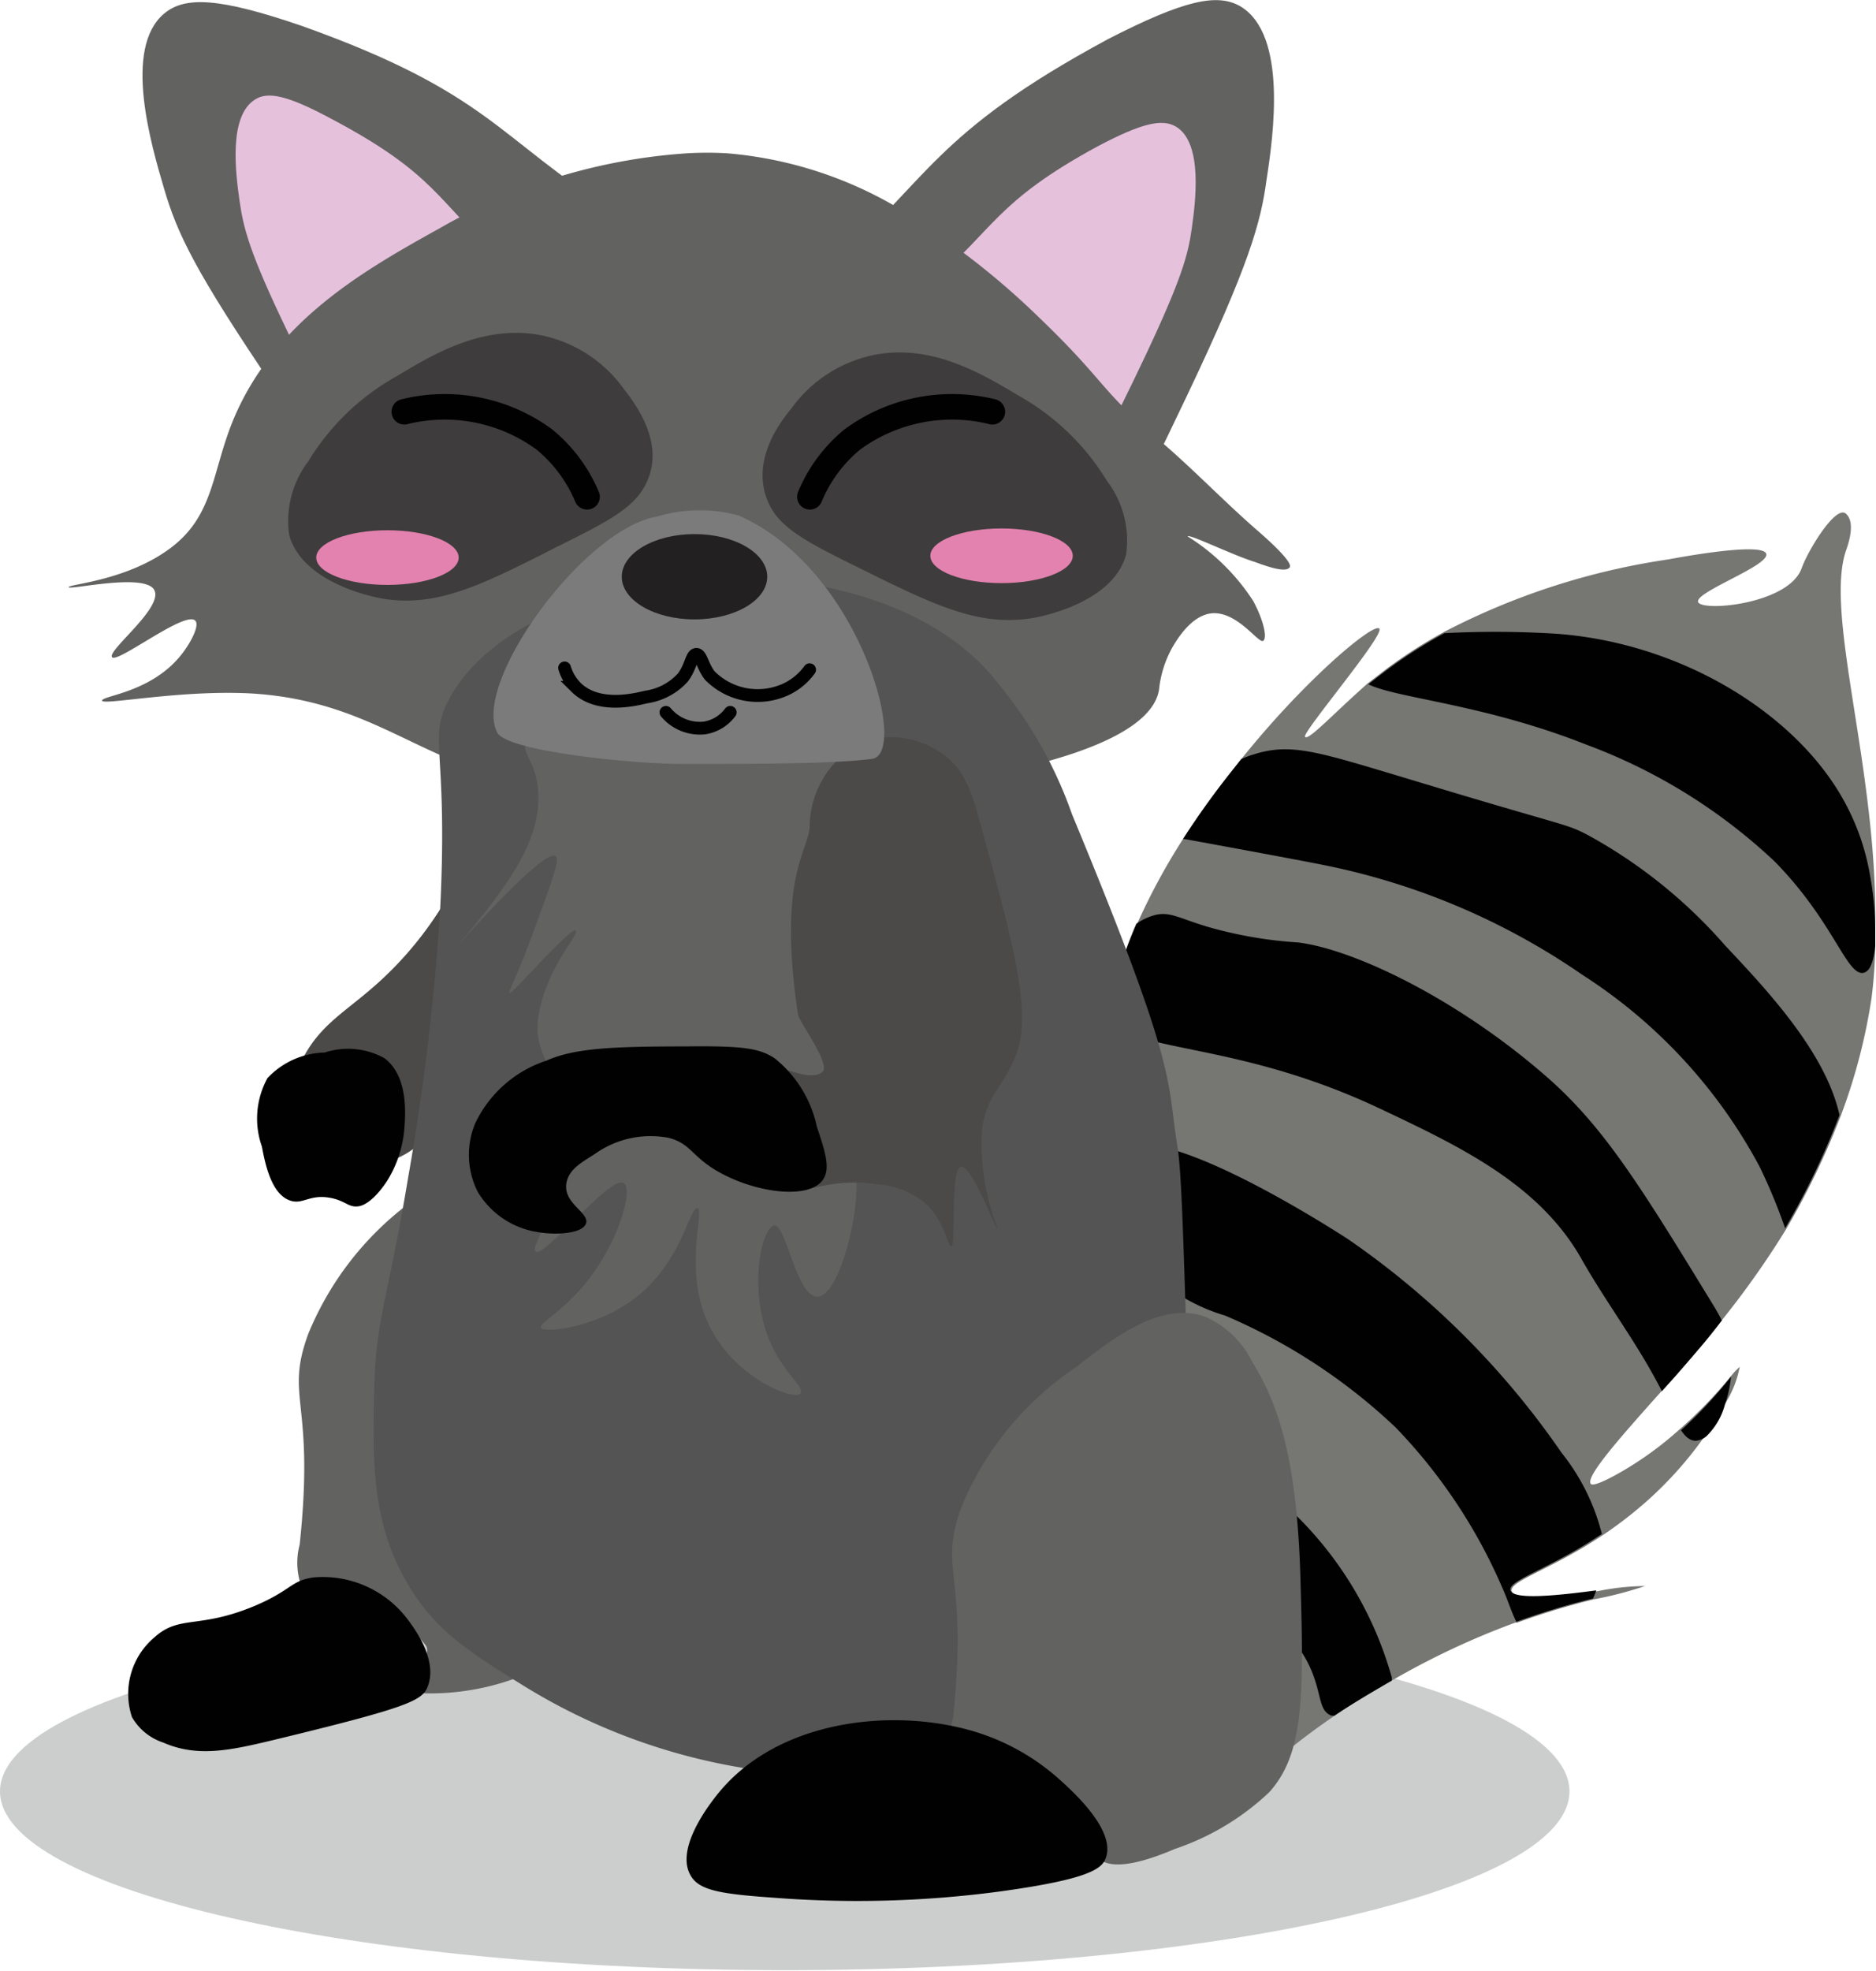 <svg xmlns="http://www.w3.org/2000/svg" width="25.93mm" height="27.23mm" viewBox="0 0 73.5 77.18"><defs><style>.cls-1{fill:#626261;}.cls-2{fill:#e6c1dc;}.cls-3{fill:#040506;opacity:0.2;}.cls-4{fill:#767673;}.cls-5{fill:#010101;}.cls-6{fill:#4b4a49;}.cls-7{fill:#555454;}.cls-8{fill:#3e3c3c;}.cls-9{fill:#7c7b7c;}.cls-10{fill:#222020;}.cls-11,.cls-13{fill:none;stroke:#010101;stroke-linecap:round;stroke-miterlimit:10;}.cls-11{stroke-width:0.5px;}.cls-12{fill:#e382af;}</style></defs><title>Racoon_Happy</title><g id="Ebene_2" data-name="Ebene 2"><g id="Ebene_1-2" data-name="Ebene 1"><path class="cls-1" d="M24,8.23C19.49,5.4,19.16,3.62,11.79,1,8.6-.09,7.25-.16,6.43.53c-1.62,1.36-.51,5.13,0,6.86s1.17,3.17,4.36,7.87c2.9,4.27,4.37,6.41,5.35,6.53C19.85,22.22,29.25,11.51,24,8.23Z"/><path class="cls-1" d="M32.41,10.53c4-3.48,4.1-5.28,11-9C46.39,0,47.71-.29,48.62.26c1.81,1.11,1.28,5,1,6.79-.22,1.64-.67,3.3-3.11,8.43-2.23,4.67-3.36,7-4.31,7.27C38.64,23.73,27.73,14.57,32.41,10.53Z"/><path class="cls-2" d="M36.55,11C38.94,9,39,7.9,43,5.73c1.76-.93,2.54-1.09,3.08-.77,1.07.65.75,3,.61,4s-.39,1.95-1.83,5c-1.31,2.75-2,4.13-2.55,4.28C40.22,18.8,33.79,13.39,36.55,11Z"/><path class="cls-2" d="M19.51,10C17.13,7.89,17.1,6.83,13,4.66,11.27,3.73,10.5,3.57,10,3.89c-1.07.65-.76,2.95-.61,4s.39,2,1.83,5c1.31,2.75,2,4.13,2.54,4.29C15.84,17.73,22.27,12.33,19.51,10Z"/><path class="cls-1" d="M28.49,6a15.72,15.72,0,0,1,8,3,30.21,30.21,0,0,1,4.18,3.39C43.39,15,43,15.17,45.44,17.25c1.36,1.16,2.59,2.46,3.94,3.62.19.17,1.29,1.13,1.15,1.34s-.77,0-1.12-.12L49.16,22c-.9-.28-2.58-1.11-2.63-1a8.27,8.27,0,0,1,2.57,2.53c.38.7.57,1.44.39,1.56s-1-1.15-2-1.08c-.8.07-1.36,1-1.56,1.34A4.28,4.28,0,0,0,45.41,27c-.46,2.89-9.75,3.8-9.75,3.8-7.71.74-12.72,1.23-18.26-1.17-2.29-1-4.21-2.28-7.56-2.48C7.05,27,4,27.63,4,27.43s1.95-.31,3.13-1.83c.35-.45.7-1.12.52-1.3-.39-.41-3.06,1.69-3.26,1.43s2-1.92,1.66-2.62-3.33,0-3.36-.12,2.27-.24,4-1.54S8.3,18.4,9.18,16.34c1.65-3.85,5.18-5.81,8.09-7.43A22.47,22.47,0,0,1,26.92,6,13.57,13.57,0,0,1,28.49,6Z"/><path class="cls-3" d="M61.49,70.14c0,3.89-13.76,7-30.74,7S0,74,0,70.14s13.77-7,30.75-7S61.49,66.25,61.49,70.14Z"/><path class="cls-4" d="M43.63,45.26c.1.94.25,2,.42,3.1q.23,1.39.48,3c1.86,11.66,2.82,17.5,4.64,17.74.75.11,1-.49,3.13-1.93.47-.32,1-.67,1.74-1.08l.49-.29a30.91,30.91,0,0,1,4.84-2.27l.08,0a28.18,28.18,0,0,1,3-.91,15.3,15.3,0,0,0,2-.52,9.44,9.44,0,0,0-1.85.2c-1.45.19-3.25.39-3.37,0s1.56-.85,3.59-2.21a16.14,16.14,0,0,0,1.74-1.35,14.75,14.75,0,0,0,2.28-2.58h0c.29-.43.53-.81.73-1.17v0a4.18,4.18,0,0,0,.59-1.47s-.15.12-.35.37a17.38,17.38,0,0,1-2,2.07,13.48,13.48,0,0,1-2.33,1.69c-1,.57-1.13.48-1.15.45-.25-.26,1.25-1.93,2.73-3.59.56-.61,1.1-1.23,1.55-1.77.17-.2.46-.54.81-1A34.3,34.3,0,0,0,70,48.09a30.49,30.49,0,0,0,2.13-4.43,22.66,22.66,0,0,0,1.19-4.55A17.86,17.86,0,0,0,73.47,37c0-.2,0-.43,0-.67.11-6.14-2-12.23-1.15-14.76.08-.23.4-1.11,0-1.46s-1.49,1.45-1.73,2.13c-.5,1.42-3.92,1.72-4.06,1.33s2.82-1.43,2.67-1.89-3.35.13-3.83.22a27.72,27.72,0,0,0-8.77,2.83,18.79,18.79,0,0,0-2.36,1.52l-.66.51C52.18,28,51.27,29,51.13,28.85s3.14-4,2.91-4.24-2.91,2-5.39,5.09l-.3.38c-.45.57-1.2,1.53-2,2.77a24.82,24.82,0,0,0-1.81,3.35h0c-.17.4-.34.81-.48,1.23A11.74,11.74,0,0,0,43.48,40,23.09,23.09,0,0,0,43.63,45.26Z"/><path class="cls-5" d="M47.9,61.25c.41,1.89,2.49,1.86,3.47,4.13.42,1,.29,1.58.78,1.79a.58.58,0,0,0,.14,0c.47-.32,1.05-.67,1.74-1.08l.5-.29,0-.12a14.32,14.32,0,0,0-4.46-7c-1.41-1.32-2.55-2.11-2.79-1.89s.46,1,.66,2.57C48.07,60.52,47.75,60.52,47.9,61.25Z"/><path class="cls-5" d="M43.63,45.26c.1.94.25,2,.42,3.1a6.35,6.35,0,0,0,1.11,1.55A7.3,7.3,0,0,0,48,51.51a22.57,22.57,0,0,1,6.67,4.37A21,21,0,0,1,59,62.5c.14.35.26.71.41,1a27.52,27.52,0,0,1,3-.91,2.15,2.15,0,0,0,.13-.32c-1.44.19-3.24.39-3.36,0s1.56-.85,3.58-2.21a8.35,8.35,0,0,0-1.58-3.18,32.53,32.53,0,0,0-8.39-8.38c-1.08-.69-7.69-4.89-9.16-3.41A.29.29,0,0,0,43.63,45.26Z"/><path class="cls-5" d="M65.86,56c.18.26.35.41.58.41a.73.73,0,0,0,.42-.18h0A2.7,2.7,0,0,0,67.58,55v0a4.77,4.77,0,0,0,.24-1.1A17.38,17.38,0,0,1,65.86,56Z"/><path class="cls-5" d="M43.47,40c1.26,1.22,5.13.84,10.54,3.38,3.2,1.51,6.35,3,8,6,1,1.74,2.2,3.31,3.1,5.09.56-.61,1.09-1.23,1.55-1.77.17-.2.45-.54.8-1-.09-.19-.18-.33-.22-.41-2.91-4.76-4.36-7.13-6.62-9.11-3.42-3-7.5-5-9.76-5.28a16.6,16.6,0,0,1-3.5-.6c-1.15-.34-1.5-.61-2.08-.48a2.26,2.26,0,0,0-.76.35h0q-.26.6-.48,1.23A12.33,12.33,0,0,0,43.47,40Z"/><path class="cls-5" d="M46.35,32.85l.06,0s4,.73,5.36,1A27.23,27.23,0,0,1,62,38.17a20.26,20.26,0,0,1,6.94,7.51c.39.8.74,1.66,1,2.41a29.49,29.49,0,0,0,2.13-4.43c-.54-2.46-2.86-4.92-4.48-6.64a19.63,19.63,0,0,0-5.37-4.32c-.91-.48-.77-.3-6.93-2.17-3.64-1.09-4.68-1.46-6.15-1a3.84,3.84,0,0,0-.51.19l-.3.38A32.52,32.52,0,0,0,46.35,32.85Z"/><path class="cls-5" d="M53.61,26.79c1.1.55,4.51.77,8.53,2.36a21.81,21.81,0,0,1,7.39,4.58c2.31,2.35,2.82,4.47,3.47,4.36.28-.05.41-.47.47-1.06,0-.2,0-.43,0-.67a12.32,12.32,0,0,0-.2-2.07,9.26,9.26,0,0,0-1.06-3c-1.95-3.48-6.61-6.27-11.62-6.5a38,38,0,0,0-4,0,18.79,18.79,0,0,0-2.36,1.52Z"/><path class="cls-6" d="M18.57,33.73c-.45-.18-1,2.23-3.69,4.69-1.36,1.24-2.39,1.68-3.12,3.23-.28.58-.91,1.92-.34,2.9.82,1.4,3.76,1.48,5,.23A6.62,6.62,0,0,0,18.12,41C18.51,36,19.06,33.93,18.57,33.73Z"/><path class="cls-1" d="M24.11,63.39c1.38-1.53,1.35-3.83,1.23-8.37s-.83-6.77-1.9-8.48a3.69,3.69,0,0,0-1.9-1.79c-1.71-.56-3.54.87-5,2a12.15,12.15,0,0,0-4.46,5.47c-.94,2.56.27,2.56-.34,8.26a2.75,2.75,0,0,0,.23,2c1,1.37,3.49.36,4.68,1.9.56.71-1.78,1.45-1.16,1.83a9.81,9.81,0,0,0,5-.61A9.86,9.86,0,0,0,24.11,63.39Z"/><path class="cls-5" d="M16.77,66c.36-1-.48-2.17-.78-2.57a4.16,4.16,0,0,0-3.68-1.67c-.91.11-.87.5-2.34,1.12-2.18.91-2.93.34-3.91,1.22a2.89,2.89,0,0,0-.89,3.13,2.21,2.21,0,0,0,1.23,1c1.35.59,2.64.3,4.35-.11C16.08,66.83,16.57,66.58,16.77,66Z"/><path class="cls-7" d="M17.57,27.42c-.81,1.56,0,1.85-.33,8.27A94.21,94.21,0,0,1,16,46.05c-.83,5-1.27,5.5-1.34,8.39s-.09,5.35,1.45,7.8c1.06,1.68,2.35,2.49,4.35,3.73a23.63,23.63,0,0,0,8.71,3.26,17.11,17.11,0,0,0,9.15-.47c1.42-.52,5.68-2.09,7.59-6.17.81-1.73.74-4.75.56-10.71-.13-4-.19-6.06-.34-7-.44-2.7.07-2.88-4.13-13a16.71,16.71,0,0,0-2.9-5.13C34.37,20.63,20.55,21.71,17.57,27.42Z"/><path class="cls-1" d="M49.73,70.17c1.38-1.53,1.35-3.83,1.22-8.37s-.82-6.77-1.89-8.48a3.72,3.72,0,0,0-1.9-1.79c-1.72-.56-3.55.86-5,2A12.16,12.16,0,0,0,37.67,59c-.93,2.56.28,2.55-.33,8.26a2.72,2.72,0,0,0,.22,2c1,1.37,3.5.37,4.69,1.9.56.72.28,1.29.89,1.68.24.15.86.42,2.9-.45A10,10,0,0,0,49.73,70.17Z"/><path class="cls-5" d="M43.33,72.73c.38-1.1-1.34-2.63-1.89-3.12a8.81,8.81,0,0,0-3.57-1.9c-3.07-.81-7.28-.33-9.6,2.35-.18.21-1.86,2.17-1.23,3.34.31.59,1.07.75,3.24.9a42.13,42.13,0,0,0,8.81-.23C42.71,73.58,43.19,73.16,43.33,72.73Z"/><path class="cls-5" d="M15.84,44.22c.05-.65.15-2.09-.78-2.79a2.94,2.94,0,0,0-2.34-.22,3.17,3.17,0,0,0-2.24,1,3.29,3.29,0,0,0-.22,2.68c.13.68.37,1.88,1.12,2.12.49.16.75-.26,1.56-.11.6.11.71.39,1.11.33s.85-.58,1.12-1A4.54,4.54,0,0,0,15.84,44.22Z"/><path class="cls-1" d="M20.64,29.07c-.27.37.39.73.45,2,.08,1.83-1.18,3.46-2.12,4.69-.51.65-1,1.21-1,1.22s3.34-3.79,3.8-3.46c.18.13-.16,1-.82,2.83-.21.55-.31.83-.41,1.08-.42,1.05-.63,1.4-.56,1.45s2.39-2.59,2.57-2.45-1.15,1.45-1.45,3.34c-.24,1.48.61,1.61.78,4A9.1,9.1,0,0,1,21.65,47c-.33,1.21-.83,1.88-.67,2,.35.27,2.92-3,3.46-2.68.38.25-.21,2.38-1.56,4-.93,1.11-1.78,1.48-1.68,1.68s2.51,0,4.13-1.56c1.45-1.4,1.71-3.2,2-3.13s-.58,2.47.45,4.58,3.33,2.94,3.57,2.68-.83-.9-1.34-2.46c-.65-2-.12-4.08.33-4.13s.87,2.79,1.68,2.79c.63,0,1.23-1.77,1.45-3.24.27-1.83-.07-3-.9-6.69-1.1-4.88,0-5.65.12-6.14.53-3.14,2-4.37,1.56-5s-3.08-.28-5.65,0C23.92,30.28,21.33,28.12,20.64,29.07Z"/><path class="cls-6" d="M33.78,29.05a3.76,3.76,0,0,0-2.06,3.35c-.09,1-1.24,2-.46,7.29,0,.28,1.34,2,.95,2.29-.58.43-1.76-.43-2.05-.11s.48.81.73,1.84c.35,1.48-.59,2.3-.12,2.77s1.56-.43,3.61-.11a3.38,3.38,0,0,1,1.81.69c.85.72.91,1.76,1.09,1.73s-.06-3,.36-3.11S39,48.14,39.09,48.1a9,9,0,0,1-.61-3.92c.21-1.39.81-1.55,1.33-2.89.6-1.54,0-4-1.33-8.78-.39-1.48-.67-2.37-1.56-3A3.46,3.46,0,0,0,33.78,29.05Z"/><path class="cls-5" d="M32.22,46.22c.34-.44.11-1.13-.22-2.12a4.66,4.66,0,0,0-1.67-2.68c-.58-.36-1.14-.48-3.46-.45-2.9,0-4.37.07-5.47.56A4.71,4.71,0,0,0,18.61,44a3.21,3.21,0,0,0,.11,2.67,3.33,3.33,0,0,0,2.34,1.57c.74.13,1.77.06,1.9-.34s-.8-.75-.78-1.45.75-1,1.23-1.34a3.76,3.76,0,0,1,2.79-.56c.83.22.86.65,1.78,1.23C29.44,46.68,31.62,47,32.22,46.22Z"/><path class="cls-8" d="M24.45,15.24a5.29,5.29,0,0,0-3.38-2.14c-2.21-.36-4.1.77-5.53,1.63a9.41,9.41,0,0,0-3.46,3.33,3.86,3.86,0,0,0-.75,2.88c.53,1.95,3.49,2.47,3.68,2.5,2.11.34,3.86-.53,6.75-2,2.13-1.06,3.21-1.6,3.63-2.69C26,17.26,24.87,15.78,24.45,15.24Z"/><path class="cls-8" d="M31,16a5.29,5.29,0,0,1,3.38-2.13c2.21-.37,4.1.77,5.53,1.62a9.46,9.46,0,0,1,3.46,3.34,3.85,3.85,0,0,1,.75,2.88c-.53,1.95-3.49,2.46-3.68,2.49-2.11.34-3.86-.52-6.75-1.95-2.13-1.05-3.21-1.6-3.63-2.68C29.44,18,30.56,16.53,31,16Z"/><path class="cls-9" d="M28.93,20.18c4.74,2.05,6.7,9.33,5.24,9.53s-4.72.2-7.46.2c-1.9,0-6.85-.49-7.23-1.23-1-1.95,3.41-8,6.28-8.46A5.77,5.77,0,0,1,28.93,20.18Z"/><ellipse class="cls-10" cx="27.21" cy="22.58" rx="2.85" ry="1.67"/><path class="cls-11" d="M28.61,27.89a1.56,1.56,0,0,1-1,.61,1.73,1.73,0,0,1-1.52-.61"/><path class="cls-11" d="M31.72,26.22a2.41,2.41,0,0,1-.91.76,2.64,2.64,0,0,1-3-.53c-.3-.39-.34-.84-.53-.83s-.2.48-.53.91a2.4,2.4,0,0,1-1.44.76c-.42.1-1.88.47-2.74-.38a1.84,1.84,0,0,1-.45-.76"/><ellipse class="cls-12" cx="39.24" cy="21.76" rx="2.79" ry="1.07"/><ellipse class="cls-12" cx="15.18" cy="21.83" rx="2.79" ry="1.07"/><path class="cls-13" d="M15.84,16.12a6.6,6.6,0,0,1,5.48,1.08A5.8,5.8,0,0,1,23,19.45"/><path class="cls-13" d="M38.88,16.12A6.6,6.6,0,0,0,33.4,17.2a5.74,5.74,0,0,0-1.67,2.25"/></g></g></svg>